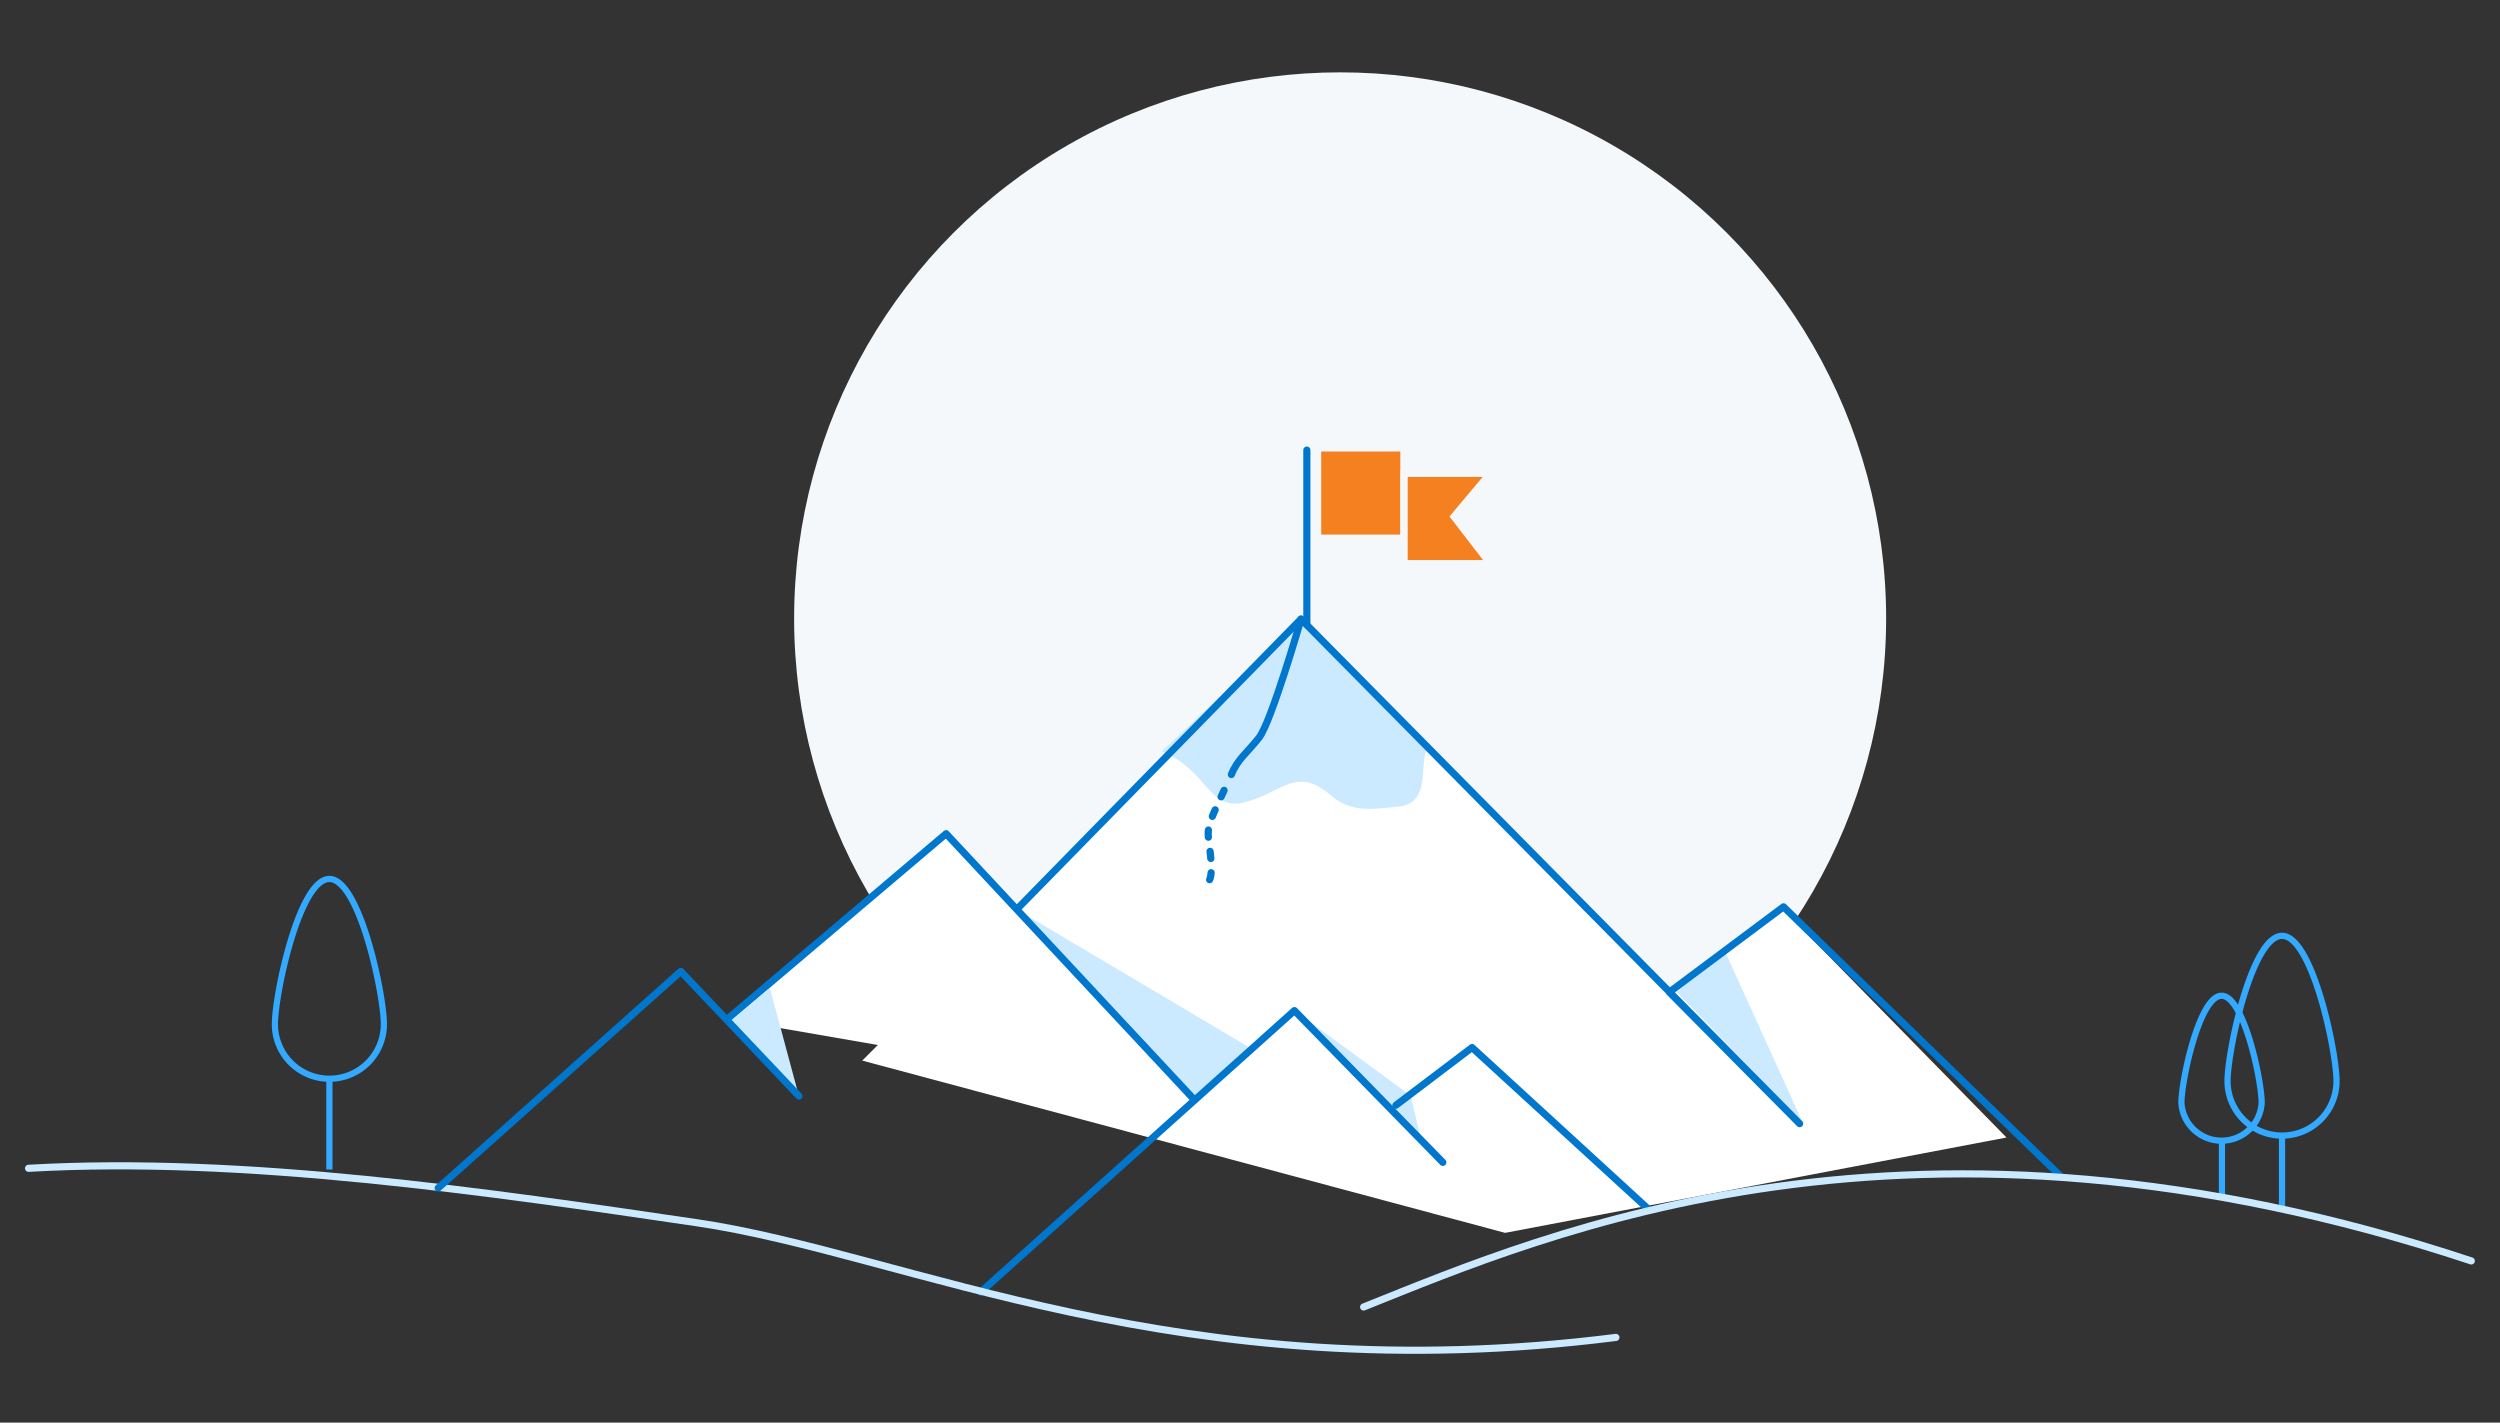 <svg id="Layer_1" data-name="Layer 1" xmlns="http://www.w3.org/2000/svg" width="350.04" height="199.19" viewBox="0 0 350.04 199.19"><rect x="0" y="0" width="350.04" height="199.19" fill="#333333" stroke="none"/><defs><style>.cls-1{fill:#f4f8fb;}.cls-2,.cls-9{fill:#fff;}.cls-3{fill:#f48020;stroke:#f4f8fb;}.cls-3,.cls-4,.cls-5{stroke-miterlimit:10;}.cls-10,.cls-4,.cls-5,.cls-7,.cls-8{fill:none;}.cls-4,.cls-7,.cls-8,.cls-9{stroke:#07c;}.cls-10,.cls-4,.cls-7,.cls-8,.cls-9{stroke-linecap:round;}.cls-5{stroke:#3af;stroke-width:0.87px;}.cls-6{fill:#cceaff;}.cls-10,.cls-7,.cls-8,.cls-9{stroke-linejoin:round;}.cls-8{stroke-width:1.01px;stroke-dasharray:1 2;}.cls-10{stroke:#cceaff;}</style></defs><title>assets</title><circle class="cls-1" cx="187.64" cy="86.58" r="76.45"/><polygon class="cls-2" points="182.16 87.11 120.73 148.5 210.74 172.62 280.94 159.27 249.72 127.4 234.32 139.03 182.16 87.11"/><rect class="cls-3" x="184.49" y="62.72" width="12.08" height="12.63"/><polygon class="cls-3" points="208.67 78.92 196.6 78.92 196.6 66.28 208.67 66.28 203.59 72.33 208.67 78.92"/><line class="cls-4" x1="182.98" y1="63.02" x2="182.98" y2="87.53"/><path class="cls-5" d="M53.75,143.41a7.63,7.63,0,0,1-15.26,0c0-4.22,3.41-20.34,7.63-20.34S53.75,139.21,53.75,143.41Z"/><line class="cls-5" x1="46.12" y1="151.04" x2="46.12" y2="163.75"/><line class="cls-5" x1="311.11" y1="160" x2="311.11" y2="168"/><path class="cls-5" d="M327.15,151.37a7.63,7.63,0,0,1-15.26,0c0-4.22,3.41-20.34,7.63-20.34S327.15,147.17,327.15,151.37Z"/><line class="cls-5" x1="319.52" y1="159" x2="319.52" y2="169.25"/><path class="cls-5" d="M316.67,154.42a5.63,5.63,0,0,1-11.24,0c0-3.1,2.52-15,5.63-15S316.67,151.28,316.67,154.42Z"/><path class="cls-6" d="M162.67,105.22c6.46,2.58,6.46,8.4,11.63,7.11s7.16-5.17,12-1c2.92,2.56,6,1.94,9.42,1.62,5.14-.49,2.53-6.68,4.47-8.61L181.89,87.13Z"/><polygon class="cls-6" points="252.41 157.17 234.75 138.87 241.48 133.11 252.41 157.17"/><polygon class="cls-6" points="182.19 142.17 197.19 153.17 195.3 155.77 182.19 142.17"/><polygon class="cls-6" points="142.35 127.34 175.52 147 167.35 154.26 142.35 127.34"/><polyline class="cls-7" points="288.65 164.82 249.72 126.97 233.73 138.92 251.98 157.33 182.16 86.68 142.35 127.34"/><line class="cls-6" x1="181.24" y1="91.76" x2="154.43" y2="118.9"/><path class="cls-8" d="M171.39,110.66c-2.26,4.9-2.45,5.09-2.07,7.73s.38,4.15,0,4.9"/><path class="cls-7" d="M172.41,108.45c.86-2.15,2.17-3,3.88-5.17s5.88-16.6,5.88-16.6"/><polyline class="cls-9" points="101.86 142.67 132.47 116.73 167.24 154"/><polygon class="cls-6" points="111.86 153.46 102.02 143.17 107.79 138.32 111.86 153.46"/><polygon class="cls-6" points="198.9 159.24 195.33 155.68 197.49 153.28 198.9 159.24"/><polyline class="cls-7" points="137.31 180.91 181.24 141.5 202.02 162.75"/><polyline class="cls-7" points="195.45 154.75 206.11 146.67 231.02 169.5"/><path class="cls-10" d="M4,163.58c30.15-1.72,64.33,3.32,93.62,7.63S165.09,195,226.25,187.26"/><path class="cls-10" d="M190.93,183c25.84-10.34,76.59-32.45,155.09-6.45"/><polyline class="cls-7" points="61.35 166.34 95.32 136.01 111.86 153.46"/></svg>